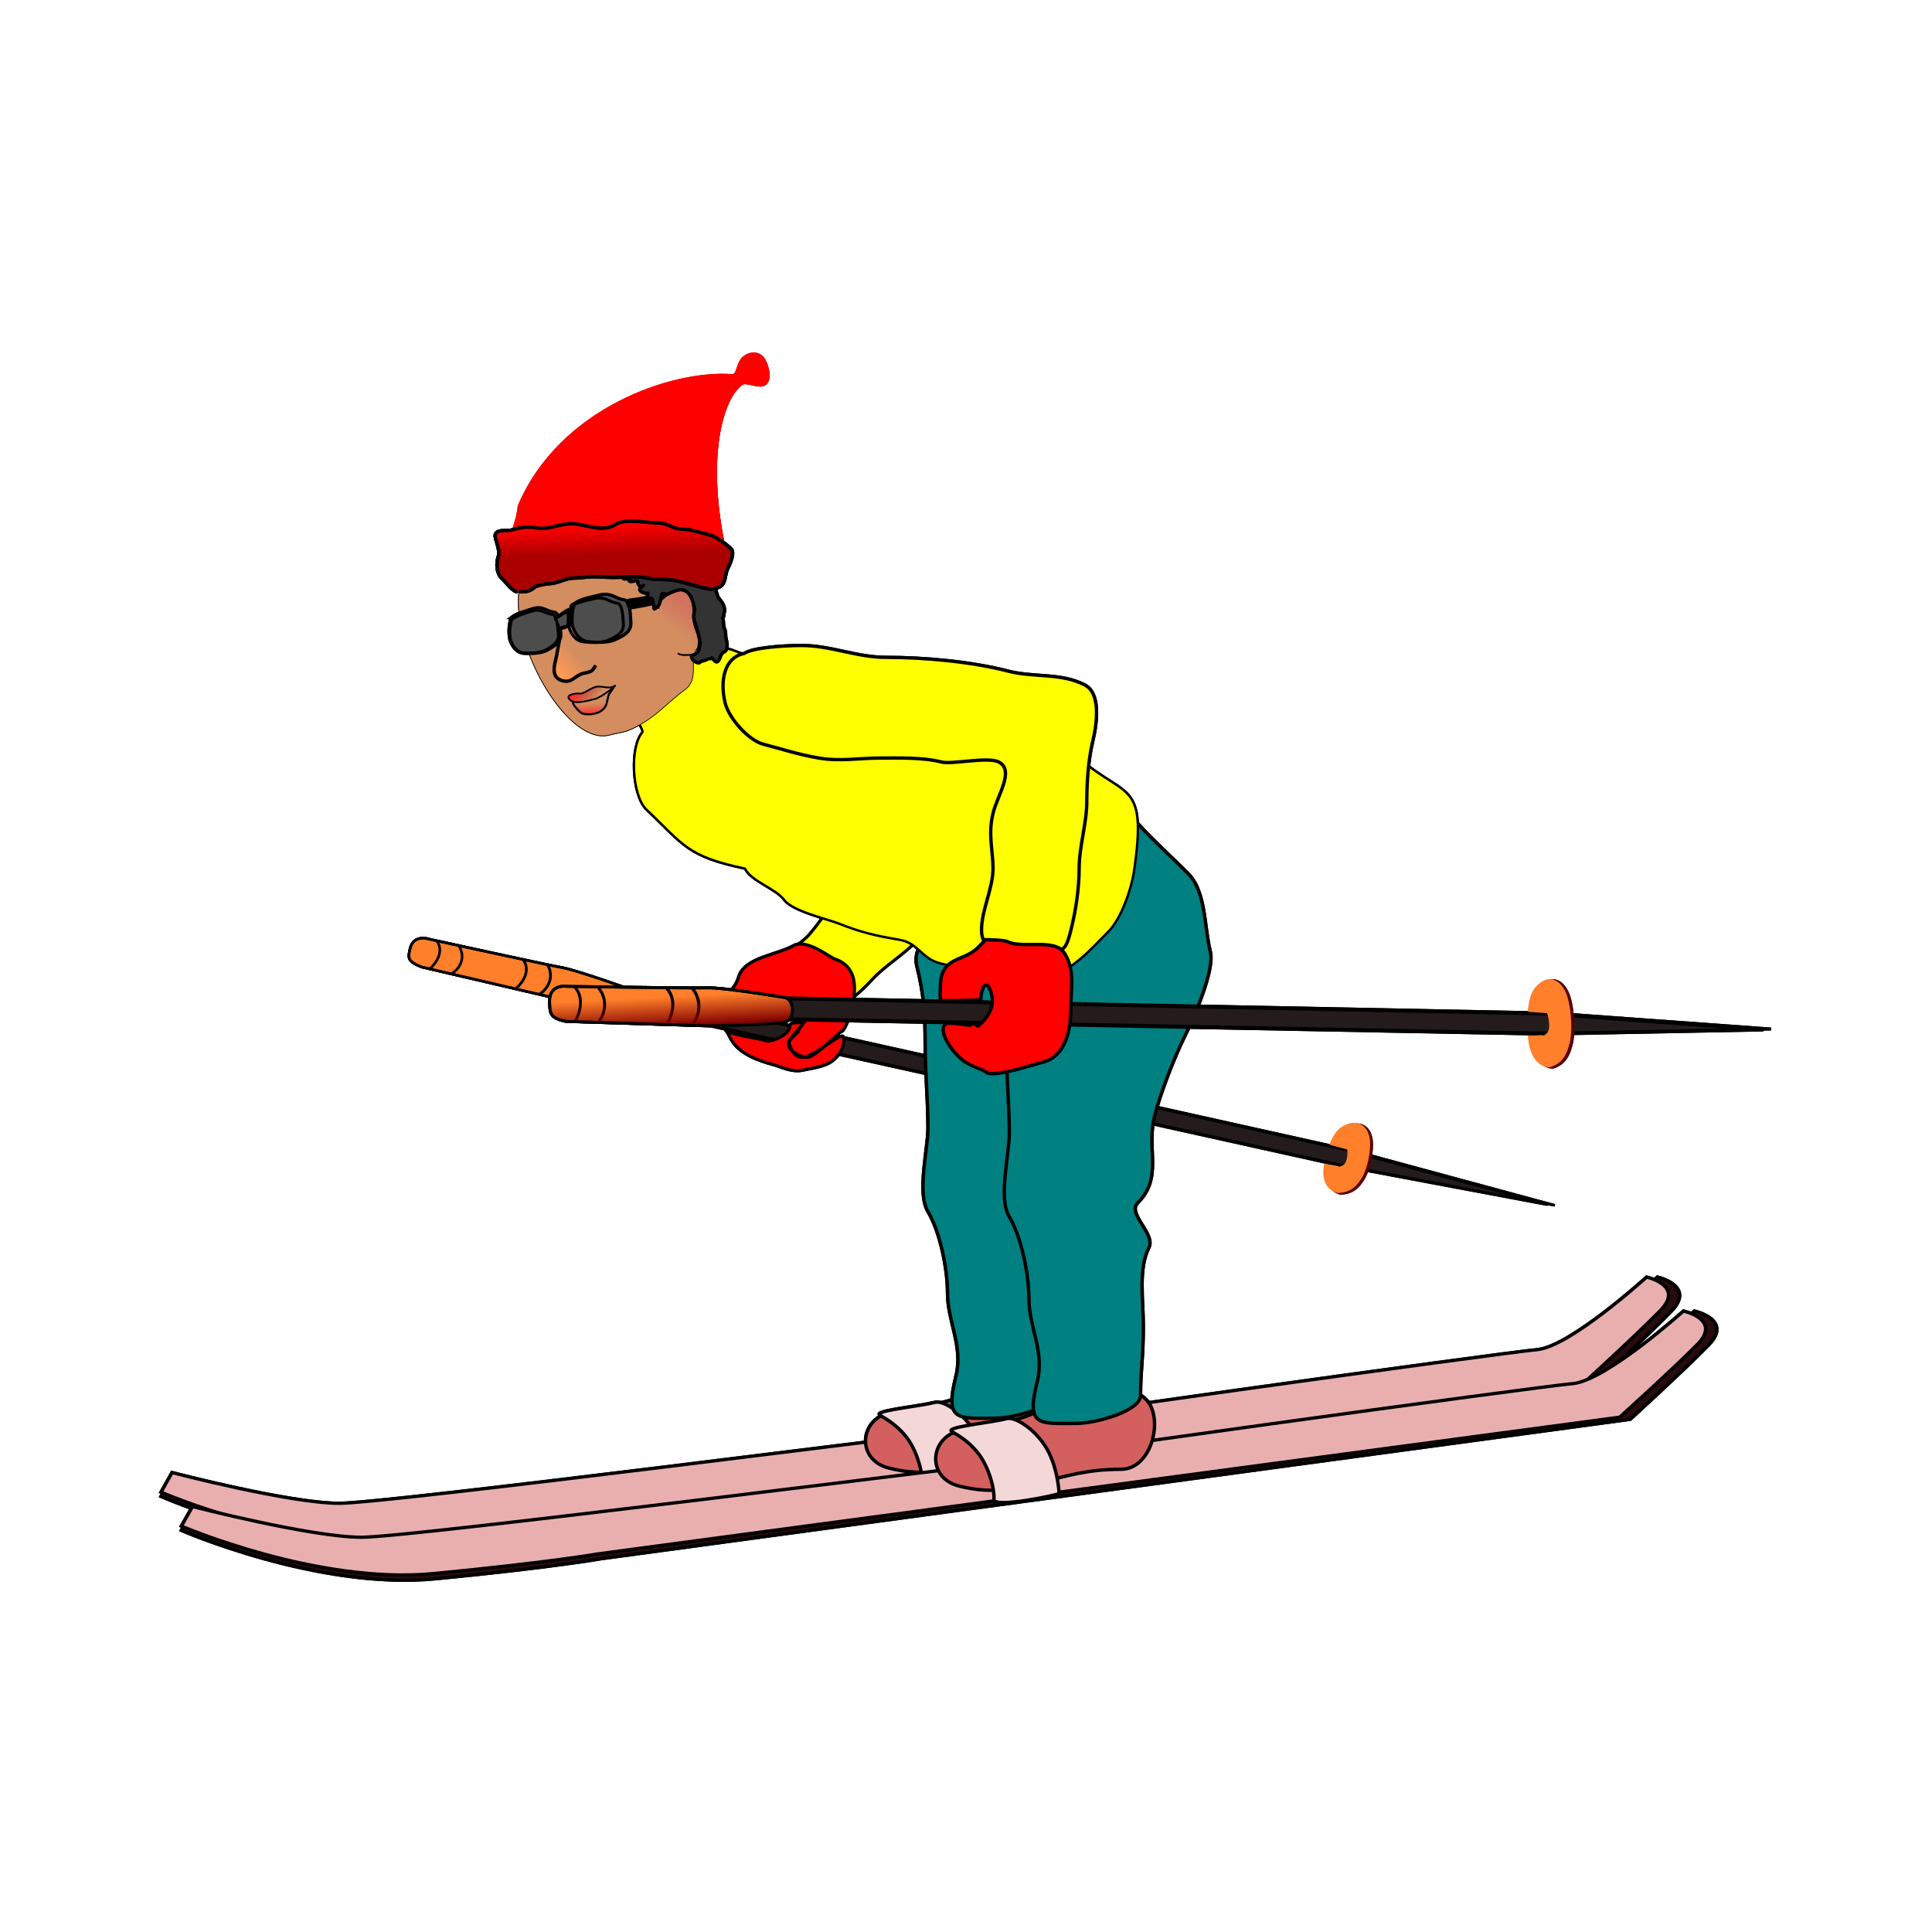 <svg:svg xmlns:dc="http://purl.org/dc/elements/1.1/" xmlns:ns1="http://www.w3.org/1999/xlink" xmlns:ns3="http://web.resource.org/cc/" xmlns:rdf="http://www.w3.org/1999/02/22-rdf-syntax-ns#" xmlns:svg="http://www.w3.org/2000/svg" height="353.276" id="svg40625" version="1.0" viewBox="-29.131 -64.453 353.276 353.276" width="353.276">
  <svg:defs id="defs40627">
    <svg:linearGradient id="linearGradient8012">
      <svg:stop id="stop8014" offset="0" stop-color="#2b0000" />
      <svg:stop id="stop8016" offset="1" stop-color="#2b0000" stop-opacity="0" />
    </svg:linearGradient>
    <svg:linearGradient id="linearGradient6155">
      <svg:stop id="stop6157" offset="0" stop-color="#f4d7d7" />
      <svg:stop id="stop6159" offset="1" stop-color="#f4d7d7" stop-opacity="0" />
    </svg:linearGradient>
    <svg:linearGradient id="linearGradient9041">
      <svg:stop id="stop9043" offset="0" stop-color="#999" />
      <svg:stop id="stop9045" offset="1" stop-color="#999" stop-opacity="0" />
    </svg:linearGradient>
    <svg:linearGradient id="linearGradient10897">
      <svg:stop id="stop10899" offset="0" stop-color="#faa" />
      <svg:stop id="stop10901" offset="1" stop-color="#faa" stop-opacity="0" />
    </svg:linearGradient>
    <svg:linearGradient gradientTransform="matrix(.942 .193 -.219 .794 173.94 102.08)" gradientUnits="userSpaceOnUse" id="linearGradient40947" x1="341.47" x2="341.25" y1="348.76" y2="356.12" ns1:href="#linearGradient6155" />
    <svg:linearGradient gradientTransform="translate(128.18 75.558)" gradientUnits="userSpaceOnUse" id="linearGradient40949" x1="162.16" x2="164.32" y1="350.15" y2="339.31" ns1:href="#linearGradient8012" />
    <svg:linearGradient gradientTransform="translate(128.18 75.558)" gradientUnits="userSpaceOnUse" id="linearGradient40951" x1="213.06" x2="208.33" y1="236.78" y2="242.77">
      <svg:stop id="stop9055" offset="0" stop-color="#d3725f" />
      <svg:stop id="stop9057" offset="1" stop-color="#d3725f" stop-opacity="0" />
    </svg:linearGradient>
    <svg:linearGradient gradientTransform="translate(128.18 75.558)" gradientUnits="userSpaceOnUse" id="linearGradient40953" x1="174.27" x2="179.52" y1="254.79" y2="250.15">
      <svg:stop id="stop9950" offset="0" stop-color="#f95" />
      <svg:stop id="stop9952" offset="1" stop-color="#f95" stop-opacity="0" />
    </svg:linearGradient>
    <svg:linearGradient gradientTransform="translate(128.18 75.558)" gradientUnits="userSpaceOnUse" id="linearGradient40955" x1="180.31" x2="184.52" y1="261.11" y2="264.82">
      <svg:stop id="stop9958" offset="0" stop-color="#ff2a2a" />
      <svg:stop id="stop9960" offset="1" stop-color="#a02c2c" stop-opacity="0" />
    </svg:linearGradient>
    <svg:linearGradient gradientTransform="translate(128.18 75.558)" gradientUnits="userSpaceOnUse" id="linearGradient40957" x1="183.86" x2="183.72" y1="268.43" y2="264.94">
      <svg:stop id="stop9966" offset="0" stop-color="#ff2a2a" />
      <svg:stop id="stop9968" offset="1" stop-color="#ff2a2a" stop-opacity="0" />
    </svg:linearGradient>
    <svg:linearGradient gradientTransform="translate(128.39 78.938)" gradientUnits="userSpaceOnUse" id="linearGradient40959" x1="341.47" x2="341.25" y1="348.76" y2="356.12" ns1:href="#linearGradient6155" />
    <svg:linearGradient gradientTransform="translate(128.18 75.558)" gradientUnits="userSpaceOnUse" id="linearGradient40961" x1="202.87" x2="202.42" y1="360.29" y2="351.56">
      <svg:stop id="stop7989" offset="0" stop-color="maroon" />
      <svg:stop id="stop7991" offset="1" stop-color="maroon" stop-opacity="0" />
    </svg:linearGradient>
    <svg:linearGradient gradientTransform="translate(128.18 75.558)" gradientUnits="userSpaceOnUse" id="linearGradient40963" x1="160" x2="175.05" y1="243.79" y2="243.79" ns1:href="#linearGradient9041" />
    <svg:linearGradient gradientTransform="translate(128.18 75.558)" gradientUnits="userSpaceOnUse" id="linearGradient40965" x1="177.22" x2="194.24" y1="240.43" y2="240.43" ns1:href="#linearGradient9041" />
    <svg:linearGradient gradientTransform="translate(128.18 75.558)" gradientUnits="userSpaceOnUse" id="linearGradient40967" x1="172.93" x2="178.11" y1="240.58" y2="240.58" ns1:href="#linearGradient9041" />
    <svg:linearGradient gradientTransform="translate(128.18 75.558)" gradientUnits="userSpaceOnUse" id="linearGradient40969" x1="222.68" x2="202.09" y1="204.25" y2="194.26" ns1:href="#linearGradient8012" />
    <svg:linearGradient gradientTransform="translate(128.18 75.558)" gradientUnits="userSpaceOnUse" id="linearGradient40971" x1="170.36" x2="170.67" y1="212.89" y2="221.68">
      <svg:stop id="stop10863" offset="0" stop-color="red" />
      <svg:stop id="stop10865" offset="1" stop-color="red" stop-opacity="0" />
    </svg:linearGradient>
    <svg:linearGradient gradientTransform="translate(128.18 75.558)" gradientUnits="userSpaceOnUse" id="linearGradient40973" x1="192.59" x2="201.89" y1="183.03" y2="193.23" ns1:href="#linearGradient10897" />
    <svg:linearGradient gradientTransform="translate(128.18 75.558)" gradientUnits="userSpaceOnUse" id="linearGradient40975" x1="203.64" x2="211.88" y1="189.13" y2="193.93" ns1:href="#linearGradient10897" />
    <svg:linearGradient gradientTransform="translate(128.18 75.558)" gradientUnits="userSpaceOnUse" id="linearGradient40977" x1="182.59" x2="190.69" y1="181.86" y2="189.26" ns1:href="#linearGradient10897" />
  </svg:defs>
  <svg:g id="layer1" transform="translate(-185.35 -237.16)">
    <svg:g id="g40831" transform="matrix(.621 0 0 .621 70.252 89.89)">
      <svg:path d="m360.79 329.27c2.68 0.17 9.35 4.12 13.77 7.26 6.27 4.44 9.8 10.7 16.08 15.15 8.36 5.94 17.66 13.88 23.98 21.4 4.32 5.13 11.08 8.32 14.07 14.36 1.92 3.88-3.53 8.86-8.43 12.2-4 2.72-8.48 7.03-11.67 10.52-3.89 4.25-9.52 7.42-13.47 11.75-3.39 3.69-7.95 7.41-12.09 10.23-6.71 4.57-5.75 2.81-11.67-1.38-5.35-3.8-12.89-6.74-8.08-12 3.48-3.8 9.78-6.22 13.26-10.02 3.33-3.64 4.83-7.31 9.74-10.64 4.11-2.8 12.3-4.92 10.28-9.01-1.36-2.74-10.58-6.63-12.39-8.78-3.12-3.72-8.4-7.21-12.51-10.12-4.43-3.14-9.33-5.48-13.21-9.37-3.96-3.98-6.22-7.2-9.53-11.15-2.49-2.96-2.91-10.21-0.96-13.83 2.59-4.8 7.59-8.93 12.83-6.57z" fill="#ff0" fill-rule="evenodd" id="path6175" stroke="#000" stroke-width=".875px" />
      <svg:path d="m308.23 421.58l225.78 50.23 60.07 16.26-61.37-11.54-227.24-50.37 2.76-4.58z" fill="#241c1c" fill-rule="evenodd" id="path6181" stroke="#000" stroke-width=".757px" />
      <svg:path d="m310.39 421.79l225.78 50.23 60.07 16.26-61.37-11.54-227.24-50.37 2.76-4.58z" fill="url(#linearGradient40947)" fill-rule="evenodd" id="path6183" stroke="#000" stroke-width=".757px" />
      <svg:path d="m324.72 424.93s-16.46-5.92-20.85-6.68-38.88-8.32-38.88-8.32-4.79-1.72-5.81 2.78c-0.6 2.62-0.9 3.68 3.34 5.37l38.99 9.08s19.53 3.75 22.17 3.47c2.41-0.27 3.65-4.64 1.04-5.7z" fill="#ff7f2a" fill-rule="evenodd" id="path6185" stroke="#000" stroke-width=".757px" />
      <svg:path d="m267.07 410.44c2.68 3.82-1.62 7.87-2 8.07" fill="none" id="path6187" stroke="#000" stroke-width=".757px" />
      <svg:path d="m273.6 411.94c2.83 4.73-1.84 8.19-2.21 8.02" fill="none" id="path6189" stroke="#000" stroke-width=".757px" />
      <svg:path d="m292.46 415.9c2.93 4.05-1.69 8.28-2.09 8.49" fill="none" id="path6191" stroke="#000" stroke-width=".807px" />
      <svg:path d="m299.58 417.3c3.02 5.14-2.02 8.91-2.41 8.73" fill="none" id="path6193" stroke="#000" stroke-width=".819px" />
      <svg:path d="m529.24 476.36c-1.02 4.5 0.47 7.97 3.91 8.79 3.97-0.16 5.71-2.22 7.36-5 1.5-2.98 2.15-6.82 2.21-9.5 0.12-5.15-3.06-7.47-6.63-6.08-2.55 0.99-3.78 2.31-5.36 6.15l5.25 1.41s0.38 4-1.46 4.8c-1.67 0.72-0.37 0.19-2.14 0.01-1.4-0.14-3.14-0.58-3.14-0.58z" fill="#500" id="path6195" />
      <svg:path d="m528.43 475.98c-1 4.43 0.5 7.85 3.94 8.67 3.96-0.14 5.7-2.17 7.33-4.91 1.49-2.93 2.12-6.71 2.17-9.35 0.1-5.07-3.09-7.37-6.64-6.02-2.55 0.97-3.78 2.28-5.34 6.05l5.26 1.41s0.4 3.94-1.44 4.72c-1.67 0.71-0.37 0.19-2.14 0.01-1.4-0.15-3.14-0.58-3.14-0.58z" fill="#ff7f2a" id="path6197" />
      <svg:path d="m352.08 436.4c-0.67 0.89 5.29 2.07 8.67 2.64 1.17 0.2 2.76 0.71 3.99 0.89 1.76-0.21 6.38-1.99 6.3-4.61-0.03-1.21 3.48-0.66 3.89-0.95 2-1.4-5.16 5.75-4.3 6.24 0.68 0.38 0.7 4.02 4.23 4.07 2.93 0.04 10.71-6.96 11.76-6.18 0.86 1.2-0.08 5.03-3.2 7.33-2.43 1.79-6.76 2.2-8.81 2.68-2.93 0.67-6.87-1.23-7.79-1.46-13.45-3.45-12.76-8.25-14.73-10.34m3.12-7.73c-4.3-4.58-1.06-2.25 0.75-8.06 1.79-5.77 11.79-6.44 16.46-9.3 3.4-1.35 8.22 2.04 11.52 4.02 7.98 2.47 6.67 10.77 4.24 18.2-0.32 0.62-1.17 2.88-1.85 3.24-0.52-0.32-5.52 5.41-9.14 7.33-1.89 1-5.14-1.1-5.92-2.01-2.31-2.7 2.85-4.97 2.29-5.61 1.28-2.62 7.09-7.36 2.11-8.4-1.37-0.28-7.98-0.17-12.77 3.16-0.79 0.54-1.41-0.24-1.78 0.25" fill="#f00" id="path6177" stroke="#000" stroke-width=".92px" />
      <svg:g fill-rule="evenodd" id="g5228" stroke="#000" transform="matrix(.989 0 0 .941 124.87 98.492)">
        <svg:path d="m301.69 485.69c-3.29 0-171.79 23.17-186.59 23.17-14.79 0-50.138-9.8-50.138-9.8l-3.288 6.24s40.276 18.71 74.796 15.15c34.53-3.57 48.5-6.24 48.5-6.24l303.3-43.67s15.62-15.15 23.02-23.17-4.11-10.7-4.11-10.7-23.02 22.28-32.88 23.17c-9.86 0.9-172.61 24.96-172.61 25.85z" fill="#280b0b" id="path5230" stroke-width="1.041px" />
        <svg:path d="m299.94 484.73c-3.26 0-170.54 22.73-185.23 22.73s-49.779-9.62-49.779-9.62l-3.264 6.12s39.983 18.35 74.253 14.86c34.28-3.5 48.15-6.12 48.15-6.12l301.11-42.82s15.5-14.86 22.85-22.73c7.34-7.86-4.08-10.48-4.08-10.48s-22.85 21.85-32.64 22.72c-9.8 0.87-171.37 24.47-171.37 25.34z" fill="#e9afaf" id="path5232" stroke-width="1.027px" />
      </svg:g>
      <svg:path d="m423.18 543.45c-2.53 2.42-14.5 4.47-22.19 5.75-9.52 1.59-10.69 13.98-0.82 16.44 8.6 2.15 14.62 1.28 23.01-0.82 9.06-2.26 14.84-4.11 24.67-4.11 9.2 0 12.69-15.25 7.39-20.55-6.7-6.7-18.14-0.79-24.66 2.47-2.31 1.15-4.95 0.82-7.4 0.82z" fill="#d35f5f" fill-rule="evenodd" id="path5218" stroke="#000" stroke-width="1px" />
      <svg:path d="m429.14 568.33s-0.36-8.35-4.22-14.15c-3.51-5.28-8.87-8.48-11.1-7.92-4.67 1.17-15.45 2.21-16.49 3.37-0.5 0.57 3.56 1.57 7.62 6.41 3.62 4.31 5.25 11.34 4.98 13.98-0.3 2.81 18.95-1.3 19.21-1.69z" fill="#f4d7d7" fill-rule="evenodd" id="path5240" stroke="#000" stroke-width="1px" />
      <svg:g fill-rule="evenodd" id="g5224" stroke="#000" transform="matrix(1 0 0 .941 130.18 108.49)">
        <svg:path d="m301.69 485.69c-3.29 0-171.79 23.17-186.59 23.17-14.79 0-50.138-9.8-50.138-9.8l-3.288 6.24s40.276 18.71 74.796 15.15c34.53-3.57 48.5-6.24 48.5-6.24l303.3-43.67s15.62-15.15 23.02-23.17-4.11-10.7-4.11-10.7-23.02 22.28-32.88 23.17c-9.86 0.9-172.61 24.96-172.61 25.85z" fill="#280b0b" id="path5220" stroke-width="1.041px" />
        <svg:path d="m299.94 484.73c-3.26 0-170.54 22.73-185.23 22.73s-49.779-9.62-49.779-9.62l-3.264 6.12s39.983 18.35 74.253 14.86c34.28-3.5 48.15-6.12 48.15-6.12l301.11-42.82s15.5-14.86 22.85-22.73c7.34-7.86-4.08-10.48-4.08-10.48s-22.85 21.85-32.64 22.72c-9.8 0.87-171.37 24.47-171.37 25.34z" fill="#e9afaf" id="path5222" stroke-width="1.027px" />
      </svg:g>
      <svg:path d="m446.2 370.11c2.84 4.6 11.63 12.45 18.09 18.91 5.33 5.33 4.73 15.65 6.57 23.01 1.36 5.41-4.96 19.8-7.4 24.66-3.14 6.3-7.4 17.31-9.04 23.84-2.45 9.83 2.58 17.98-4.93 25.49-3.2 3.19 5.31 9.11 3.29 13.15-3.18 6.35-1.65 15.33-1.65 23.02 0 9.91-0.82 12.81-0.82 20.55 0 4.54-13.09 8.22-18.9 8.22-11.07 0-14.85 1.02-11.51-12.33 2.23-8.92-2.47-16.01-2.47-24.66 0-7.45-2.35-18.17-5.75-23.84-3.32-5.53 0-18.35 0-24.66 0-8.2-0.83-16.28-0.83-24.67 0-8.9-0.34-14.54-2.46-23.01-1.98-7.91 10.08-15.84 13.97-19.73 6.91-6.91 15.67-15.74 18.91-23.84 0.79-1.99 3.29-2.74 4.93-4.11z" fill="#008080" fill-rule="evenodd" id="path5214" stroke="#000" stroke-width="1px" />
      <svg:path d="m443.85 548.74c-2.54 2.42-14.51 4.47-22.2 5.75-9.52 1.59-10.69 13.98-0.82 16.44 8.6 2.15 14.62 1.28 23.02-0.82 9.06-2.26 14.83-4.11 24.66-4.11 9.2 0 12.7-15.25 7.4-20.55-6.71-6.7-18.15-0.79-24.67 2.47-2.3 1.15-4.95 0.82-7.39 0.82z" fill="#d35f5f" fill-rule="evenodd" id="path5216" stroke="#000" stroke-width="1px" />
      <svg:path d="m470.15 371.64c2.84 4.61 11.63 12.45 18.09 18.91 5.33 5.33 4.73 15.65 6.57 23.02 1.36 5.41-4.96 19.79-7.4 24.66-3.15 6.3-7.4 17.3-9.04 23.84-2.45 9.82 2.58 17.97-4.93 25.48-3.2 3.2 5.31 9.11 3.29 13.15-3.18 6.36-1.65 15.33-1.65 23.02 0 9.91-0.82 12.82-0.82 20.55 0 4.54-13.09 8.22-18.91 8.22-11.06 0-14.84 1.02-11.5-12.33 2.22-8.91-2.47-16-2.47-24.66 0-7.45-2.35-18.16-5.75-23.84-3.32-5.53 0-18.35 0-24.66 0-8.2-0.83-16.28-0.83-24.66 0-8.91-0.34-14.54-2.46-23.02-1.98-7.9 10.08-15.84 13.97-19.73 6.91-6.9 15.67-15.74 18.91-23.84 0.79-1.98 3.29-2.74 4.93-4.11z" fill="#008080" fill-rule="evenodd" id="path5212" stroke="#000" stroke-width="1px" />
      <svg:path d="m324.72 424.93s-16.46-5.92-20.85-6.68-38.88-8.32-38.88-8.32-4.79-1.72-5.81 2.78c-0.6 2.62-0.9 3.68 3.34 5.37l38.99 9.08s19.53 3.75 22.17 3.47c2.41-0.27 3.65-4.64 1.04-5.7z" fill="url(#linearGradient40949)" fill-rule="evenodd" id="path8010" stroke="#000" stroke-width=".757px" />
      <svg:path d="m327.56 349.02c-3.73 4.24-3.13 18.38 1.16 22.67 11.07 10.48 11.88 13.8 29.06 17.44 1.91 3.8 9.02 5.81 11.63 9.3 2.45 3.26 12.82 5.59 16.28 6.97 6.19 2.48 10.85 3.55 17.43 4.65 5.94 0.99 6.47 5.54 12.21 6.98 5.9 1.47 11.64 2.62 17.44 4.07 6.12 1.52 11.77 1.67 17.44-1.17 6.12-3.06 10.11-7.79 14.53-12.2 3.76-3.77 6.65-12.03 7.55-17.44 4.31-29.19-3.17-20.78-18.6-36.04-5.78-7.97-32.16-21.74-43.01-20.35-23.11-4.15-34.9-0.71-56.96-9.3-8.2-2.04-13.97 0.02-19.77 5.82-4.81 4.81-9.83 1.54-11.62 8.72-0.3 1.2 6 8.91 5.23 9.88z" fill="#ff0" fill-rule="evenodd" id="path5206" stroke="#000" stroke-width=".7" />
      <svg:path d="m351.28 325.06c-0.31 2.4-6.23-2.69-7.75-0.58-2.31 3.21 1.02 8.78-3.48 12.02-5.16 3.71-9.35 9.09-16.74 11.99-1.38 0.54-3.67 0.81-5.28 1.27-12.12 3.48-29.15-25.67-26.74-42.64 2.42-16.97 18.74-18.81 34.37-15.48 15.61 3.33 27.43 14.1 25.04 31.05" fill="#d38d5f" id="path4401" stroke="#000" stroke-width=".2" />
      <svg:path d="m332.35 312.61v-0.54c0-2.57 4.91-5.35 6.98-4.83 3.61 0.9 3.22 4.87 3.22 7.79 0 3.21 1.62 4.46 1.62 7.25 0 1.42-0.54 4.23-1.35 4.03-1.77-0.44-2.92 0.42-4.83-0.54" fill="url(#linearGradient40951)" fill-rule="evenodd" id="path4406" stroke="#000" stroke-width=".5" />
      <svg:path d="m288.85 315.23c1.91-1.47 4.17-1.93 6.37-2.67 2.98-0.99 4.18 0.84 6.37 0.99 1.75 0.11 1.81 4.72 1.98 6.04 0.37 2.83-1.93 4.09-3.89 5.21-1.85 1.07-5.1 1.1-7.08 0.96-2.28-0.15-3.96-2.78-4.21-4.76-0.25-1.96-0.07-3.83 0.46-5.77z" fill="#4d4d4d" fill-rule="evenodd" id="path5294" stroke="#000" stroke-width=".861px" />
      <svg:path d="m307.65 310.97c2.23-1.43 4.81-1.78 7.34-2.42 3.41-0.86 4.71 1.14 7.19 1.42 1.97 0.23 1.87 5.08 2.01 6.49 0.3 3-2.35 4.18-4.61 5.25-2.14 1.01-5.83 0.84-8.07 0.58-2.59-0.3-4.39-3.18-4.6-5.27-0.21-2.08 0.06-4.04 0.74-6.05z" fill="#4d4d4d" fill-rule="evenodd" id="path5296" stroke="#000" stroke-width=".942px" />
      <svg:path d="m303.6 320.4c-0.47 0.75-0.99 5.05-1.61 7.52-0.62 2.5-0.86 5.16 2.15 5.91 2.78 0.7 3.54-1.56 5.91-2.15 2.15-0.53 2.73-0.35 3.76-2.42" fill="url(#linearGradient40953)" fill-rule="evenodd" id="path5298" stroke="#000" stroke-width="1px" />
      <svg:path d="m307.9 337.59c0.49-0.12 1.39 0.07 1.75-0.04 1.78-0.54 1.63-0.96 3.89-1.84 1.76-0.68 4.03 0.7 5.64-0.27 1.94-1.16-3.45 3.22-5.64 3.76-2.26 0.57-5.91 1.61-7.25 0.27-1.29-1.28 0.24-1.63 1.61-1.88z" fill="url(#linearGradient40955)" fill-rule="evenodd" id="path5300" stroke="#000" stroke-width=".5" />
      <svg:path d="m307.36 340.55c-0.94-0.94 1.4 2.63 2.69 2.95 1.25 0.32 3.2 0.25 4.68-0.4 1.21-0.54 2.05-1.55 2.3-2.55 0.22-0.87 0.4-1.52 0.48-2.03 0.16-1.09 1.26-1.85 1.55-2.78" fill="url(#linearGradient40957)" fill-rule="evenodd" id="path5302" stroke="#000" stroke-width=".6" />
      <svg:path d="m332.49 310.81c0.04-0.15-5.96 1.2-8.47 1.53-0.24 0.03-1.46-2.07-0.43-2.2 3-0.4 6.46-0.99 7.68-1.29 1.62-0.41 2.37-0.16 3.22 0.27" fill-rule="evenodd" id="path5304" stroke="#000" stroke-width="1px" />
      <svg:path d="m302.26 315.03c1.69-0.43 4.57-4.21 4.57-0.54 0 3.4-0.31 3.03-3.23 3.76" fill="#4d4d4d" fill-rule="evenodd" id="path5306" stroke="#000" stroke-width="1px" />
      <svg:path d="m357.58 325.76c2.35-1.61 10.87-2.33 16.9-2.33 8.56 0 16.23 3.49 24.8 3.49 11.42 0 25.13 1.25 36.06 4.07 7.47 1.93 15.48 0.43 22.54 4.07 4.52 2.34 3.78 10.55 2.25 16.86-1.25 5.16-1.69 12.1-1.69 17.44 0 6.51-2.25 13.15-2.25 19.77 0 5.65-0.96 12.1-2.26 17.44-2.09 8.66-2.63 6.4-10.7 6.4-7.31 0-15.78 2.22-15.78-5.82 0-5.81 3.38-12.21 3.38-18.02 0-5.56-1.53-9.96 0-16.28 1.28-5.3 6.46-12.66 1.69-15.12-3.2-1.65-13.79 0.81-16.9 0-5.41-1.39-12.43-1.16-18.03-1.16-6.05 0-11.88 1.06-18.03 0-6.3-1.08-10.61-2.59-16.35-4.07-4.3-1.11-10.14-7.56-11.27-12.21-1.49-6.15-0.48-13.27 5.64-14.53z" fill="#ff0" fill-rule="evenodd" id="path5208" stroke="#000" stroke-width=".985px" />
      <svg:path d="m450.3 573.13s-0.36-8.34-4.22-14.15c-3.51-5.27-8.87-8.47-11.1-7.92-4.67 1.17-15.45 2.21-16.49 3.38-0.5 0.56 3.57 1.56 7.62 6.4 3.62 4.32 5.26 11.34 4.98 13.98-0.3 2.81 18.95-1.3 19.21-1.69z" fill="#f4d7d7" fill-rule="evenodd" id="path5238" stroke="#000" stroke-width="1px" />
      <svg:path d="m352.01 427.13l240.83 4.79 64.87 4.72-64.87 1.23-242.34-4.6 1.51-6.14z" fill="#241c1c" fill-rule="evenodd" id="path5242" stroke="#000" stroke-width=".852px" />
      <svg:path d="m354.24 426.86l240.83 4.78 64.87 4.72-64.87 1.23-242.34-4.6 1.51-6.13z" fill="url(#linearGradient40959)" fill-rule="evenodd" id="path5260" stroke="#000" stroke-width=".852px" />
      <svg:path d="m369.51 427.09s-18.18-3.03-22.81-2.86c-4.62 0.16-41.38-0.44-41.38-0.44s-5.28-0.88-5.06 4.74c0.12 3.26 0.11 4.6 4.84 5.58l41.7 1.31s20.67-0.29 23.24-1.27c2.35-0.91 2.38-6.42-0.53-7.06z" fill="#ff7f2a" fill-rule="evenodd" id="path5244" stroke="#000" stroke-width=".852px" />
      <svg:path d="m307.55 423.89c3.76 3.91 0.56 9.78 0.24 10.11" fill="none" id="path5246" stroke="#000" stroke-width=".852px" />
      <svg:path d="m314.54 424.09c4.15 4.95 0.41 10.21-0.01 10.1" fill="none" id="path5248" stroke="#000" stroke-width=".852px" />
      <svg:path d="m334.58 424.21c4.07 4.11 0.6 10.28 0.26 10.63" fill="none" id="path5250" stroke="#000" stroke-width=".908px" />
      <svg:path d="m342.13 424.14c4.46 5.39 0.44 11.11-0.01 11" fill="none" id="path5252" stroke="#000" stroke-width=".921px" />
      <svg:path d="m589.31 438.51c0.22 5.62 2.67 9.38 6.36 9.53 3.94-1.16 5.13-4.05 6.01-7.77 0.68-3.92 0.26-8.65-0.42-11.86-1.31-6.17-5.15-8.16-8.34-5.64-2.29 1.81-3.17 3.69-3.69 8.65l5.67 0.4s1.5 4.67-0.13 6.08c-1.48 1.26-0.32 0.32-2.15 0.53-1.45 0.17-3.31 0.08-3.31 0.08z" fill="#500" id="path5254" />
      <svg:path d="m588.38 438.25c0.22 5.53 2.68 9.24 6.37 9.38 3.94-1.14 5.12-3.98 6-7.64 0.69-3.86 0.27-8.52-0.41-11.69-1.31-6.07-5.15-8.03-8.34-5.54-2.29 1.77-3.17 3.63-3.69 8.51l5.67 0.39s1.49 4.61-0.14 5.99c-1.47 1.25-0.32 0.31-2.14 0.53-1.45 0.16-3.32 0.07-3.32 0.07z" fill="#ff7f2a" id="path5257" />
      <svg:path d="m428.7 410.05l-2.33 2.33c-4.44 4.44-11.04 2.37-11.04 11.62 0 0.74-0.31 3.27 0.19 3.99 2.54 0.07 10.25 0.02 11.72-0.4 0.06-3.11 1.78-6.97 3.2-1.26 0.89 3.56-1.19 6.74-3.89 9.1-0.45 0.39-2.22-1.82-2.32-0.19-0.01 0.2-5.74-0.99-7.07-0.46-2.6 1.04 0.08 6.59 4.17 10.28 2.56 2.31 6.6 3.17 7.37 3.94 1.91 1.91 13.86-2.16 16.86-2.91 6.56-1.64 8.13-9.35 8.13-15.11 0-6.44 1.42-11.59-1.74-16.86-2.79-4.64-12.41-1.27-16.86-3.49-0.94-0.47-5.47-0.58-6.39-0.58z" fill="#f00" fill-rule="evenodd" id="path5210" stroke="#000" stroke-width="1px" />
      <svg:path d="m369.51 427.09s-18.18-3.03-22.81-2.86c-4.62 0.16-41.38-0.44-41.38-0.44s-5.28-0.88-5.06 4.74c0.12 3.26 0.11 4.6 4.84 5.58l41.7 1.31s20.67-0.29 23.24-1.27c2.35-0.91 2.38-6.42-0.53-7.06z" fill="url(#linearGradient40961)" fill-rule="evenodd" id="path7100" stroke="#000" stroke-width=".852px" />
      <svg:path d="m289.11 315.82c1.78-1.36 3.89-1.79 5.93-2.47 2.77-0.92 3.89 0.77 5.92 0.91 1.62 0.11 1.68 4.37 1.84 5.6 0.34 2.62-1.8 3.78-3.61 4.82-1.72 0.99-4.74 1.02-6.58 0.89-2.13-0.14-3.68-2.58-3.92-4.41-0.24-1.81-0.07-3.55 0.42-5.34z" fill="url(#linearGradient40963)" fill-rule="evenodd" id="path8138" stroke="#000" stroke-width=".799px" />
      <svg:path d="m306.59 311.87c2.07-1.32 4.48-1.65 6.83-2.24 3.17-0.79 4.37 1.05 6.68 1.32 1.83 0.21 1.73 4.7 1.87 6.01 0.28 2.78-2.19 3.87-4.29 4.86-1.99 0.93-5.42 0.78-7.5 0.53-2.41-0.27-4.08-2.94-4.28-4.88-0.19-1.92 0.06-3.74 0.69-5.6z" fill="url(#linearGradient40965)" fill-rule="evenodd" id="path8140" stroke="#000" stroke-width=".874px" />
      <svg:path d="m301.58 315.63c1.57-0.39 4.25-3.9 4.25-0.5 0 3.15-0.29 2.81-3 3.48" fill="url(#linearGradient40967)" fill-rule="evenodd" id="path8142" stroke="#000" stroke-width=".928px" />
      <svg:path d="m318.48 300.68c-0.32 0.69-0.49 2.14 1.24 2.14 2.73 0 1.56-1.3 2.03 0.57 0.24 0.97 2.76 0.25 2.94-0.45 0.26-1.05-2.62 2.29 0.22 1.58 2.38-0.59 0.48 0.53 2.04 1.47 0.79 0.47 1.75-1.19 0.11 0.45-1.11 1.11 1.59 1.8 2.14 1.58 0.13-0.05-0.74 1.47 0.57 1.47 1.08 0 0.77 0.6 1.13 2.03 0.24 0.98-0.38 1.96 1.47 0.11 0.41-0.41 0.81-2.72 0.9-3.27 0.11-0.63 1.35 0.17 1.92-0.11 1.19-0.6 2.58-1.25 3.95-1.25 1.15 0 2.11 1.1 2.6 1.92 0.61 1.02 0.84 2.11 1.13 3.28 0.28 1.1-0.4 2.24-0.11 3.39 0.32 1.29 0.68 2.05 1.01 3.38 0.27 1.06 0.62 2.21 0.79 3.28 0.14 0.83-0.24 2.73-0.79 3.27-1.11 1.12-2.29 0.28-1.46 1.92 0.21 0.44 1.81 1.72 2.37 0.79 0.13-0.22 1.59-0.35 1.92-0.67 0.01-0.02 0.96-0.06 1.35-0.45 0.38-0.39 1.47 3.04 2.6-0.34 0.55-1.66 1.28-1.09 1.81-2.15 0.38-0.76 0.09-2.32-0.12-3.16-0.27-1.08 0-2.04-0.45-2.94-0.52-1.05-0.16-2.15-0.56-3.16-0.1-0.23 0.4-0.43 0.34-0.68-0.22-0.87 0.71-1.09-0.12-3.16-0.4-1-1.41-1.96-1.58-2.37-0.35-0.87-0.9-2.81-0.9-3.16 0-1.46-0.9-1.16-1.92-0.91-0.49 0.13-2.89-1.48-3.73-1.69-1.31-0.33-3.12 0.69-4.29 0.11-1.32-0.66-1.51 0.77-2.82 0.12-1.09-0.55-3-1.32-4.18-1.02-1 0.25-4.42-0.91-5.2-1.7-0.46-0.46-2.64-0.15-3.38-0.33-1.53-0.38-1.92 0.17-3.39-0.57-0.95-0.47-1.34 0.48-2.15 1.13" fill="#333" fill-rule="evenodd" id="path9061" stroke="#000" stroke-width="1px" />
      <svg:path d="m290.89 282.25c12.16-28.71 45.38-40.09 63.15-38.72 1.29 0.1 1.14-2.93 2.75-4.74 1.71-1.93 5.61-2.75 7.27 1 1.72 3.88 1.1 6.74-0.97 7.3-1.85 0.5-5.01-1.17-6.06-0.4-6.02 4.44-10.32 21.65-5.21 46.84 0.93 4.6 0.99 7.8-1.06 10.18-0.63 0.73-0.32 1.5-1.37 2.09-1.55 0.87-3.21-0.77-4.72-0.87-4.81-0.3-6-3.24-22.51-3.14-15.26 0.1-28.41 7.36-32.64 5.01-8.5-4.72 0.46-14.61 1.36-24.51" fill="#f00" id="path4404" />
      <svg:path d="m290.89 282.25c12.16-28.71 45.38-40.09 63.15-38.72 1.29 0.1 1.14-2.93 2.75-4.74 1.71-1.93 5.61-2.75 7.27 1 1.72 3.88 1.1 6.74-0.97 7.3-1.85 0.5-5.01-1.17-6.06-0.4-6.02 4.44-10.32 21.65-5.21 46.84 0.93 4.6 0.99 7.8-1.06 10.18-0.63 0.73-0.32 1.5-1.37 2.09-1.55 0.87-3.21-0.77-4.72-0.87-4.81-0.3-6-3.24-22.51-3.14-15.26 0.1-28.41 7.36-32.64 5.01-8.5-4.72 0.46-14.61 1.36-24.51" fill="url(#linearGradient40969)" id="path10869" />
      <svg:path d="m290.73 307.58c-1.14 0.1-3.09-2.49-4.6-4-1.55-1.55-1.61-4.36-1-6.2 0.57-1.71-0.36-3.84-0.8-5.6-0.73-2.95 3.46-1.88 5-2.4 1.86-0.62 4.89-1.07 6.8-0.6 3.4 0.85 7.07-1.2 10.4-1.2 4.17 0 9.25 2.83 13.19 0.2 2.74-1.82 9.62-0.4 12.8-0.4 2.48 0 4 1.8 6.8 1.8 2.56 0 6.08 1.22 8.39 1.8 1.78 0.45 4.9 2.9 6 4 1.18 1.18-0.38 4.57-1 5.8-0.93 1.85-0.5 4.45-2.4 5.4-2.27 1.13-3.48 0.58-5.8 0-2.04-0.51-3.98-1.1-5.99-1.6-2.17-0.54-4.11-0.6-6.4-0.6-2.19 0-4.16-0.8-6.4-0.8-2.28 0-4.46 0.2-6.8 0.2-2.01 0-4.06-0.2-6-0.2-1.95 0-3.36 0.4-5.39 0.4-2.1 0-3.6 0.9-5.6 1.4-1.98 0.49-4.97 0.16-6.2 1.4-1.24 1.23-3.54 1.53-4.6 1" fill="#a00" fill-rule="evenodd" id="path9972" stroke="#000" stroke-width="1px" />
      <svg:path d="m290.73 307.58c-1.14 0.1-3.09-2.49-4.6-4-1.55-1.55-1.61-4.36-1-6.2 0.57-1.71-0.36-3.84-0.8-5.6-0.73-2.95 3.46-1.88 5-2.4 1.86-0.62 4.89-1.07 6.8-0.6 3.4 0.85 7.07-1.2 10.4-1.2 4.17 0 9.25 2.83 13.19 0.2 2.74-1.82 9.62-0.4 12.8-0.4 2.48 0 4 1.8 6.8 1.8 2.56 0 6.08 1.22 8.39 1.8 1.78 0.45 4.9 2.9 6 4 1.18 1.18-0.38 4.57-1 5.8-0.93 1.85-0.5 4.45-2.4 5.4-2.27 1.13-3.48 0.58-5.8 0-2.04-0.51-3.98-1.1-5.99-1.6-2.17-0.54-4.11-0.6-6.4-0.6-2.19 0-4.16-0.8-6.4-0.8-2.28 0-4.46 0.2-6.8 0.2-2.01 0-4.06-0.2-6-0.2-1.95 0-3.36 0.4-5.39 0.4-2.1 0-3.6 0.9-5.6 1.4-1.98 0.49-4.97 0.16-6.2 1.4-1.24 1.23-3.54 1.53-4.6 1" fill="url(#linearGradient40971)" fill-rule="evenodd" id="path9974" stroke="#000" stroke-width="1px" />
      <svg:path d="m354.11 244.4c-0.57 0.3-3.18 2.27-5 3-2.3 0.92-3.57 1.94-6.19 2.6-0.4 0.09-0.8 0.13-1.2 0.2-2.2 0.36-4.31 0.67-6.4 1.19-1.87 0.47-4.44 1.04-5.6 2.2-1.3 1.3-3.11 2.81-4.6 3.4-1.39 0.56-3.58 3.24-4.4 4.6-1.17 1.95-0.06 3.46-2 5.4-1.53 1.53-2.58 2.9-3.6 4.6-1.16 1.94-3.03 4.32-3.6 6.6-0.45 1.82-1.59 3.85-1.59 5.79 0 1.48-0.4 2.89-0.4 4.4" fill="url(#linearGradient40973)" fill-rule="evenodd" id="path10879" />
      <svg:path d="m354.51 245.6c0 0.35-4.45 4.08-5.8 5.2-1.5 1.25-3.76 2.76-5.2 4.19-2.01 2.01-4.13 2.92-6.19 5.4-0.34 0.4-0.67 0.8-1 1.2-1.31 1.57-2.36 2.91-3.2 4.6-0.91 1.81-0.6 3.98-0.6 6 0 2.07-1.31 4.05-1.8 6-0.46 1.85-1.1 3.77-1.6 5.79-0.32 1.26-0.22 3.34-0.4 3.8" fill="url(#linearGradient40975)" fill-rule="evenodd" id="path10881" />
      <svg:path d="m294.13 288.58c-0.13 0.51 2.62-2.68 3.6-6.59 0.58-2.34 1.23-4.37 1.6-6.6 0.25-1.53 2.22-3.85 3-5.4 0.9-1.81 2.31-3.42 3-4.8 0.73-1.47 2.86-1.95 3.8-3.2 1.39-1.85 3.41-3.21 4.99-4.8 1.67-1.66 2.58-2.81 5-4.2 2.11-1.2 3.94-2.16 6-3.19 1.85-0.93 4.74-1.86 6-2.8 1.52-1.14 5.69-1.03 7.6-1.6 2.02-0.61 5.06-1.2 7.19-1.2 2.08 0 3.92-1.2 6-1.2 2.24 0 4.8 1.53 4.8 3.6 0 0.78-0.4 0.5-1.6 0.2" fill="url(#linearGradient40977)" fill-rule="evenodd" id="path10883" />
      <svg:path d="m360.79 329.27c2.68 0.17 9.35 4.12 13.77 7.26 6.27 4.44 9.8 10.7 16.08 15.15 8.36 5.94 17.66 13.88 23.98 21.4 4.32 5.13 11.08 8.32 14.07 14.36 1.92 3.88-3.53 8.86-8.43 12.2-4 2.72-8.48 7.03-11.67 10.52-3.89 4.25-9.52 7.42-13.47 11.75-3.39 3.69-7.95 7.41-12.09 10.23-6.71 4.57-5.75 2.81-11.67-1.38-5.35-3.8-12.89-6.74-8.08-12 3.48-3.8 9.78-6.22 13.26-10.02 3.33-3.64 4.83-7.31 9.74-10.64 4.11-2.8 12.3-4.92 10.28-9.01-1.36-2.74-10.58-6.63-12.39-8.78-3.12-3.72-8.4-7.21-12.51-10.12-4.43-3.14-9.33-5.48-13.21-9.37-3.96-3.98-6.22-7.2-9.53-11.15-2.49-2.96-2.91-10.21-0.96-13.83 2.59-4.8 7.59-8.93 12.83-6.57z" fill="#ff0" fill-rule="evenodd" id="path39615" stroke="#000" stroke-width=".875px" />
      <svg:path d="m308.23 421.58l225.78 50.23 60.07 16.26-61.37-11.54-227.24-50.37 2.76-4.58z" fill="#241c1c" fill-rule="evenodd" id="path39617" stroke="#000" stroke-width=".757px" />
      <svg:path d="m310.39 421.79l225.78 50.23 60.07 16.26-61.37-11.54-227.24-50.37 2.76-4.58z" fill="url(#linearGradient40947)" fill-rule="evenodd" id="path39619" stroke="#000" stroke-width=".757px" />
      <svg:path d="m324.72 424.93s-16.46-5.92-20.85-6.68-38.88-8.32-38.88-8.32-4.79-1.72-5.81 2.78c-0.6 2.62-0.9 3.68 3.34 5.37l38.99 9.08s19.53 3.75 22.17 3.47c2.41-0.27 3.65-4.64 1.04-5.7z" fill="#ff7f2a" fill-rule="evenodd" id="path39621" stroke="#000" stroke-width=".757px" />
      <svg:path d="m267.07 410.44c2.68 3.82-1.62 7.87-2 8.07" fill="none" id="path39623" stroke="#000" stroke-width=".757px" />
      <svg:path d="m273.6 411.94c2.83 4.73-1.84 8.19-2.21 8.02" fill="none" id="path39625" stroke="#000" stroke-width=".757px" />
      <svg:path d="m292.46 415.9c2.93 4.05-1.69 8.28-2.09 8.49" fill="none" id="path39627" stroke="#000" stroke-width=".807px" />
      <svg:path d="m299.58 417.3c3.02 5.14-2.02 8.91-2.41 8.73" fill="none" id="path39629" stroke="#000" stroke-width=".819px" />
      <svg:path d="m529.24 476.36c-1.02 4.5 0.47 7.97 3.91 8.79 3.97-0.16 5.71-2.22 7.36-5 1.5-2.98 2.15-6.82 2.21-9.5 0.12-5.15-3.06-7.47-6.63-6.08-2.55 0.99-3.78 2.31-5.36 6.15l5.25 1.41s0.38 4-1.46 4.8c-1.67 0.72-0.37 0.19-2.14 0.01-1.4-0.14-3.14-0.58-3.14-0.58z" fill="#500" id="path39631" />
      <svg:path d="m528.43 475.98c-1 4.43 0.5 7.85 3.94 8.67 3.96-0.14 5.7-2.17 7.33-4.91 1.49-2.93 2.12-6.71 2.17-9.35 0.1-5.07-3.09-7.37-6.64-6.02-2.55 0.97-3.78 2.28-5.34 6.05l5.26 1.41s0.4 3.94-1.44 4.72c-1.67 0.71-0.37 0.19-2.14 0.01-1.4-0.15-3.14-0.58-3.14-0.58z" fill="#ff7f2a" id="path39633" />
      <svg:path d="m352.08 436.4c-0.67 0.89 5.29 2.07 8.67 2.64 1.17 0.2 2.76 0.71 3.99 0.89 1.76-0.21 6.38-1.99 6.3-4.61-0.03-1.21 3.48-0.66 3.89-0.95 2-1.4-5.16 5.75-4.3 6.24 0.68 0.38 0.7 4.02 4.23 4.07 2.93 0.04 10.71-6.96 11.76-6.18 0.86 1.2-0.08 5.03-3.2 7.33-2.43 1.79-6.76 2.2-8.81 2.68-2.93 0.67-6.87-1.23-7.79-1.46-13.45-3.45-12.76-8.25-14.73-10.34m3.12-7.73c-4.3-4.58-1.06-2.25 0.75-8.06 1.79-5.77 11.79-6.44 16.46-9.3 3.4-1.35 8.22 2.04 11.52 4.02 7.98 2.47 6.67 10.77 4.24 18.2-0.32 0.62-1.17 2.88-1.85 3.24-0.52-0.32-5.52 5.41-9.14 7.33-1.89 1-5.14-1.1-5.92-2.01-2.31-2.7 2.85-4.97 2.29-5.61 1.28-2.62 7.09-7.36 2.11-8.4-1.37-0.28-7.98-0.17-12.77 3.16-0.79 0.54-1.41-0.24-1.78 0.25" fill="#f00" id="path39635" stroke="#000" stroke-width=".92px" />
      <svg:g fill-rule="evenodd" id="g39637" stroke="#000" transform="matrix(.989 0 0 .941 124.87 98.492)">
        <svg:path d="m301.69 485.69c-3.29 0-171.79 23.17-186.59 23.17-14.79 0-50.138-9.8-50.138-9.8l-3.288 6.24s40.276 18.71 74.796 15.15c34.53-3.57 48.5-6.24 48.5-6.24l303.3-43.67s15.62-15.15 23.02-23.17-4.11-10.7-4.11-10.7-23.02 22.28-32.88 23.17c-9.86 0.9-172.61 24.96-172.61 25.85z" fill="#280b0b" id="path39639" stroke-width="1.041px" />
        <svg:path d="m299.94 484.73c-3.26 0-170.54 22.73-185.23 22.73s-49.779-9.62-49.779-9.62l-3.264 6.12s39.983 18.35 74.253 14.86c34.28-3.5 48.15-6.12 48.15-6.12l301.11-42.82s15.5-14.86 22.85-22.73c7.34-7.86-4.08-10.48-4.08-10.48s-22.85 21.85-32.64 22.72c-9.8 0.87-171.37 24.47-171.37 25.34z" fill="#e9afaf" id="path39641" stroke-width="1.027px" />
      </svg:g>
      <svg:path d="m423.18 543.45c-2.53 2.42-14.5 4.47-22.19 5.75-9.52 1.59-10.69 13.98-0.82 16.44 8.6 2.15 14.62 1.28 23.01-0.82 9.06-2.26 14.84-4.11 24.67-4.11 9.2 0 12.69-15.25 7.39-20.55-6.7-6.7-18.14-0.79-24.66 2.47-2.31 1.15-4.95 0.82-7.4 0.82z" fill="#d35f5f" fill-rule="evenodd" id="path39643" stroke="#000" stroke-width="1px" />
      <svg:path d="m429.14 568.33s-0.36-8.35-4.22-14.15c-3.51-5.28-8.87-8.48-11.1-7.92-4.67 1.17-15.45 2.21-16.49 3.37-0.5 0.57 3.56 1.57 7.62 6.41 3.62 4.31 5.25 11.34 4.98 13.98-0.3 2.81 18.95-1.3 19.21-1.69z" fill="#f4d7d7" fill-rule="evenodd" id="path39645" stroke="#000" stroke-width="1px" />
      <svg:g fill-rule="evenodd" id="g39647" stroke="#000" transform="matrix(1 0 0 .941 130.18 108.49)">
        <svg:path d="m301.69 485.69c-3.29 0-171.79 23.17-186.59 23.17-14.79 0-50.138-9.8-50.138-9.8l-3.288 6.24s40.276 18.71 74.796 15.15c34.53-3.57 48.5-6.24 48.5-6.24l303.3-43.67s15.62-15.15 23.02-23.17-4.11-10.7-4.11-10.7-23.02 22.28-32.88 23.17c-9.86 0.9-172.61 24.96-172.61 25.85z" fill="#280b0b" id="path39649" stroke-width="1.041px" />
        <svg:path d="m299.94 484.73c-3.26 0-170.54 22.73-185.23 22.73s-49.779-9.62-49.779-9.62l-3.264 6.12s39.983 18.35 74.253 14.86c34.28-3.5 48.15-6.12 48.15-6.12l301.11-42.82s15.5-14.86 22.85-22.73c7.34-7.86-4.08-10.48-4.08-10.48s-22.85 21.85-32.64 22.72c-9.8 0.87-171.37 24.47-171.37 25.34z" fill="#e9afaf" id="path39651" stroke-width="1.027px" />
      </svg:g>
      <svg:path d="m446.2 370.11c2.84 4.6 11.63 12.45 18.09 18.91 5.33 5.33 4.73 15.65 6.57 23.01 1.36 5.41-4.96 19.8-7.4 24.66-3.14 6.3-7.4 17.31-9.04 23.84-2.45 9.83 2.58 17.98-4.93 25.49-3.2 3.19 5.31 9.11 3.29 13.15-3.18 6.35-1.65 15.33-1.65 23.02 0 9.91-0.82 12.81-0.82 20.55 0 4.54-13.09 8.22-18.9 8.22-11.07 0-14.85 1.02-11.51-12.33 2.23-8.92-2.47-16.01-2.47-24.66 0-7.45-2.35-18.17-5.75-23.84-3.32-5.53 0-18.35 0-24.66 0-8.2-0.83-16.28-0.83-24.67 0-8.9-0.34-14.54-2.46-23.01-1.98-7.91 10.08-15.84 13.97-19.73 6.91-6.91 15.67-15.74 18.91-23.84 0.79-1.99 3.29-2.74 4.93-4.11z" fill="#008080" fill-rule="evenodd" id="path39653" stroke="#000" stroke-width="1px" />
      <svg:path d="m443.85 548.74c-2.54 2.42-14.51 4.47-22.2 5.75-9.52 1.59-10.69 13.98-0.82 16.44 8.6 2.15 14.62 1.28 23.02-0.82 9.06-2.26 14.83-4.11 24.66-4.11 9.2 0 12.7-15.25 7.4-20.55-6.71-6.7-18.15-0.79-24.67 2.47-2.3 1.15-4.95 0.82-7.39 0.82z" fill="#d35f5f" fill-rule="evenodd" id="path39655" stroke="#000" stroke-width="1px" />
      <svg:path d="m470.15 371.64c2.84 4.61 11.63 12.45 18.09 18.91 5.33 5.33 4.73 15.65 6.57 23.02 1.36 5.41-4.96 19.79-7.4 24.66-3.15 6.3-7.4 17.3-9.04 23.84-2.45 9.82 2.58 17.97-4.93 25.48-3.2 3.2 5.31 9.11 3.29 13.15-3.18 6.36-1.65 15.33-1.65 23.02 0 9.91-0.82 12.82-0.82 20.55 0 4.54-13.09 8.22-18.91 8.22-11.06 0-14.84 1.02-11.5-12.33 2.22-8.91-2.47-16-2.47-24.66 0-7.45-2.35-18.16-5.75-23.84-3.32-5.53 0-18.35 0-24.66 0-8.2-0.83-16.28-0.83-24.66 0-8.91-0.34-14.54-2.46-23.02-1.98-7.9 10.08-15.84 13.97-19.73 6.91-6.9 15.67-15.74 18.91-23.84 0.79-1.98 3.29-2.74 4.93-4.11z" fill="#008080" fill-rule="evenodd" id="path39657" stroke="#000" stroke-width="1px" />
      <svg:path d="m324.72 424.93s-16.46-5.92-20.85-6.68-38.88-8.32-38.88-8.32-4.79-1.72-5.81 2.78c-0.6 2.62-0.9 3.68 3.34 5.37l38.99 9.08s19.53 3.75 22.17 3.47c2.41-0.27 3.65-4.64 1.04-5.7z" fill="url(#linearGradient40949)" fill-rule="evenodd" id="path39659" stroke="#000" stroke-width=".757px" />
      <svg:path d="m327.56 349.02c-3.73 4.24-3.13 18.38 1.16 22.67 11.07 10.48 11.88 13.8 29.06 17.44 1.91 3.8 9.02 5.81 11.63 9.3 2.45 3.26 12.82 5.59 16.28 6.97 6.19 2.48 10.85 3.55 17.43 4.65 5.94 0.99 6.47 5.54 12.21 6.98 5.9 1.47 11.64 2.62 17.44 4.07 6.12 1.52 11.77 1.67 17.44-1.17 6.12-3.06 10.11-7.79 14.53-12.2 3.76-3.77 6.65-12.03 7.55-17.44 4.31-29.19-3.17-20.78-18.6-36.04-5.78-7.97-32.16-21.74-43.01-20.35-23.11-4.15-34.9-0.71-56.96-9.3-8.2-2.04-13.97 0.02-19.77 5.82-4.81 4.81-9.83 1.54-11.62 8.72-0.3 1.2 6 8.91 5.23 9.88z" fill="#ff0" fill-rule="evenodd" id="path39661" stroke="#000" stroke-width=".7" />
      <svg:path d="m351.28 325.06c-0.31 2.4-6.23-2.69-7.75-0.58-2.31 3.21 1.02 8.78-3.48 12.02-5.16 3.71-9.35 9.09-16.74 11.99-1.38 0.54-3.67 0.81-5.28 1.27-12.12 3.48-29.15-25.67-26.74-42.64 2.42-16.97 18.74-18.81 34.37-15.48 15.61 3.33 27.43 14.1 25.04 31.05" fill="#d38d5f" id="path39663" stroke="#000" stroke-width=".2" />
      <svg:path d="m332.35 312.61v-0.54c0-2.57 4.91-5.35 6.98-4.83 3.61 0.9 3.22 4.87 3.22 7.79 0 3.21 1.62 4.46 1.62 7.25 0 1.42-0.54 4.23-1.35 4.03-1.77-0.44-2.92 0.42-4.83-0.54" fill="url(#linearGradient40951)" fill-rule="evenodd" id="path39665" stroke="#000" stroke-width=".5" />
      <svg:path d="m288.85 315.23c1.91-1.47 4.17-1.93 6.37-2.67 2.98-0.99 4.18 0.84 6.37 0.99 1.75 0.11 1.81 4.72 1.98 6.04 0.37 2.83-1.93 4.09-3.89 5.21-1.85 1.07-5.1 1.1-7.08 0.96-2.28-0.15-3.96-2.78-4.21-4.76-0.25-1.96-0.07-3.83 0.46-5.77z" fill="#4d4d4d" fill-rule="evenodd" id="path39667" stroke="#000" stroke-width=".861px" />
      <svg:path d="m307.65 310.97c2.23-1.43 4.81-1.78 7.34-2.42 3.41-0.86 4.71 1.14 7.19 1.42 1.97 0.23 1.87 5.08 2.01 6.49 0.3 3-2.35 4.18-4.61 5.25-2.14 1.01-5.83 0.84-8.07 0.58-2.59-0.3-4.39-3.18-4.6-5.27-0.21-2.08 0.06-4.04 0.74-6.05z" fill="#4d4d4d" fill-rule="evenodd" id="path39669" stroke="#000" stroke-width=".942px" />
      <svg:path d="m303.6 320.4c-0.47 0.75-0.99 5.05-1.61 7.52-0.62 2.5-0.86 5.16 2.15 5.91 2.78 0.7 3.54-1.56 5.91-2.15 2.15-0.53 2.73-0.35 3.76-2.42" fill="url(#linearGradient40953)" fill-rule="evenodd" id="path39671" stroke="#000" stroke-width="1px" />
      <svg:path d="m307.9 337.59c0.49-0.12 1.39 0.07 1.75-0.04 1.78-0.54 1.63-0.96 3.89-1.84 1.76-0.68 4.03 0.7 5.64-0.27 1.94-1.16-3.45 3.22-5.64 3.76-2.26 0.57-5.91 1.61-7.25 0.27-1.29-1.28 0.24-1.63 1.61-1.88z" fill="url(#linearGradient40955)" fill-rule="evenodd" id="path39673" stroke="#000" stroke-width=".5" />
      <svg:path d="m307.36 340.55c-0.94-0.94 1.4 2.63 2.69 2.95 1.25 0.32 3.2 0.25 4.68-0.4 1.21-0.54 2.05-1.55 2.3-2.55 0.22-0.87 0.4-1.52 0.48-2.03 0.16-1.09 1.26-1.85 1.55-2.78" fill="url(#linearGradient40957)" fill-rule="evenodd" id="path39675" stroke="#000" stroke-width=".6" />
      <svg:path d="m332.49 310.81c0.04-0.15-5.96 1.2-8.47 1.53-0.24 0.03-1.46-2.07-0.43-2.2 3-0.4 6.46-0.99 7.68-1.29 1.62-0.41 2.37-0.16 3.22 0.27" fill-rule="evenodd" id="path39677" stroke="#000" stroke-width="1px" />
      <svg:path d="m302.26 315.03c1.69-0.43 4.57-4.21 4.57-0.54 0 3.4-0.31 3.03-3.23 3.76" fill="#4d4d4d" fill-rule="evenodd" id="path39679" stroke="#000" stroke-width="1px" />
      <svg:path d="m357.58 325.76c2.35-1.61 10.87-2.33 16.9-2.33 8.56 0 16.23 3.49 24.8 3.49 11.42 0 25.13 1.25 36.06 4.07 7.47 1.93 15.48 0.43 22.54 4.07 4.52 2.34 3.78 10.55 2.25 16.86-1.25 5.16-1.69 12.1-1.69 17.44 0 6.51-2.25 13.15-2.25 19.77 0 5.65-0.96 12.1-2.26 17.44-2.09 8.66-2.63 6.4-10.7 6.4-7.31 0-15.78 2.22-15.78-5.82 0-5.81 3.38-12.21 3.38-18.02 0-5.56-1.53-9.96 0-16.28 1.28-5.3 6.46-12.66 1.69-15.12-3.2-1.65-13.79 0.81-16.9 0-5.41-1.39-12.43-1.16-18.03-1.16-6.05 0-11.88 1.06-18.03 0-6.3-1.08-10.61-2.59-16.35-4.07-4.3-1.11-10.14-7.56-11.27-12.21-1.49-6.15-0.48-13.27 5.64-14.53z" fill="#ff0" fill-rule="evenodd" id="path39681" stroke="#000" stroke-width=".985px" />
      <svg:path d="m450.3 573.13s-0.36-8.34-4.22-14.15c-3.51-5.27-8.87-8.47-11.1-7.92-4.67 1.17-15.45 2.21-16.49 3.38-0.5 0.56 3.57 1.56 7.62 6.4 3.62 4.32 5.26 11.34 4.98 13.98-0.3 2.81 18.95-1.3 19.21-1.69z" fill="#f4d7d7" fill-rule="evenodd" id="path39683" stroke="#000" stroke-width="1px" />
      <svg:path d="m352.01 427.13l240.83 4.79 64.87 4.72-64.87 1.23-242.34-4.6 1.51-6.14z" fill="#241c1c" fill-rule="evenodd" id="path39685" stroke="#000" stroke-width=".852px" />
      <svg:path d="m354.24 426.86l240.83 4.78 64.87 4.72-64.87 1.23-242.34-4.6 1.51-6.13z" fill="url(#linearGradient40959)" fill-rule="evenodd" id="path39687" stroke="#000" stroke-width=".852px" />
      <svg:path d="m369.51 427.09s-18.18-3.03-22.81-2.86c-4.62 0.16-41.38-0.44-41.38-0.44s-5.28-0.88-5.06 4.74c0.12 3.26 0.11 4.6 4.84 5.58l41.7 1.31s20.67-0.29 23.24-1.27c2.35-0.91 2.38-6.42-0.53-7.06z" fill="#ff7f2a" fill-rule="evenodd" id="path39689" stroke="#000" stroke-width=".852px" />
      <svg:path d="m307.55 423.89c3.76 3.91 0.56 9.78 0.24 10.11" fill="none" id="path39691" stroke="#000" stroke-width=".852px" />
      <svg:path d="m314.54 424.09c4.15 4.95 0.41 10.21-0.01 10.1" fill="none" id="path39693" stroke="#000" stroke-width=".852px" />
      <svg:path d="m334.58 424.21c4.07 4.11 0.6 10.28 0.26 10.63" fill="none" id="path39695" stroke="#000" stroke-width=".908px" />
      <svg:path d="m342.13 424.14c4.46 5.39 0.44 11.11-0.01 11" fill="none" id="path39697" stroke="#000" stroke-width=".921px" />
      <svg:path d="m589.31 438.51c0.22 5.62 2.67 9.38 6.36 9.53 3.94-1.16 5.13-4.05 6.01-7.77 0.68-3.92 0.26-8.65-0.42-11.86-1.31-6.17-5.15-8.16-8.34-5.64-2.29 1.81-3.17 3.69-3.69 8.65l5.67 0.4s1.5 4.67-0.13 6.08c-1.48 1.26-0.32 0.32-2.15 0.53-1.45 0.17-3.31 0.08-3.31 0.08z" fill="#500" id="path39699" />
      <svg:path d="m588.38 438.25c0.22 5.53 2.68 9.24 6.37 9.38 3.94-1.14 5.12-3.98 6-7.64 0.69-3.86 0.27-8.52-0.41-11.69-1.31-6.07-5.15-8.03-8.34-5.54-2.29 1.77-3.17 3.63-3.69 8.51l5.67 0.39s1.49 4.61-0.14 5.99c-1.47 1.25-0.32 0.31-2.14 0.53-1.45 0.16-3.32 0.07-3.32 0.07z" fill="#ff7f2a" id="path39701" />
      <svg:path d="m428.7 410.05l-2.33 2.33c-4.44 4.44-11.04 2.37-11.04 11.62 0 0.74-0.31 3.27 0.19 3.99 2.54 0.07 10.25 0.02 11.72-0.4 0.06-3.11 1.78-6.97 3.2-1.26 0.89 3.56-1.19 6.74-3.89 9.1-0.45 0.39-2.22-1.82-2.32-0.19-0.01 0.2-5.74-0.99-7.07-0.46-2.6 1.04 0.08 6.59 4.17 10.28 2.56 2.31 6.6 3.17 7.37 3.94 1.91 1.91 13.86-2.16 16.86-2.91 6.56-1.64 8.13-9.35 8.13-15.11 0-6.44 1.42-11.59-1.74-16.86-2.79-4.64-12.41-1.27-16.86-3.49-0.94-0.47-5.47-0.58-6.39-0.58z" fill="#f00" fill-rule="evenodd" id="path39703" stroke="#000" stroke-width="1px" />
      <svg:path d="m369.51 427.09s-18.18-3.03-22.81-2.86c-4.62 0.16-41.38-0.44-41.38-0.44s-5.28-0.88-5.06 4.74c0.12 3.26 0.11 4.6 4.84 5.58l41.7 1.31s20.67-0.29 23.24-1.27c2.35-0.91 2.38-6.42-0.53-7.06z" fill="url(#linearGradient40961)" fill-rule="evenodd" id="path39705" stroke="#000" stroke-width=".852px" />
      <svg:path d="m289.11 315.82c1.78-1.36 3.89-1.79 5.93-2.47 2.77-0.92 3.89 0.77 5.92 0.91 1.62 0.11 1.68 4.37 1.84 5.6 0.34 2.62-1.8 3.78-3.61 4.82-1.72 0.99-4.74 1.02-6.58 0.89-2.13-0.14-3.68-2.58-3.92-4.41-0.24-1.81-0.07-3.55 0.42-5.34z" fill="url(#linearGradient40963)" fill-rule="evenodd" id="path39707" stroke="#000" stroke-width=".799px" />
      <svg:path d="m306.59 311.87c2.07-1.32 4.48-1.65 6.83-2.24 3.17-0.79 4.37 1.05 6.68 1.32 1.83 0.21 1.73 4.7 1.87 6.01 0.28 2.78-2.19 3.87-4.29 4.86-1.99 0.93-5.42 0.78-7.5 0.53-2.41-0.27-4.08-2.94-4.28-4.88-0.19-1.92 0.06-3.74 0.69-5.6z" fill="url(#linearGradient40965)" fill-rule="evenodd" id="path39709" stroke="#000" stroke-width=".874px" />
      <svg:path d="m301.58 315.63c1.57-0.39 4.25-3.9 4.25-0.5 0 3.15-0.29 2.81-3 3.48" fill="url(#linearGradient40967)" fill-rule="evenodd" id="path39711" stroke="#000" stroke-width=".928px" />
      <svg:path d="m318.48 300.68c-0.32 0.69-0.49 2.14 1.24 2.14 2.73 0 1.56-1.3 2.03 0.57 0.24 0.97 2.76 0.25 2.94-0.45 0.26-1.05-2.62 2.29 0.22 1.58 2.38-0.59 0.48 0.53 2.04 1.47 0.79 0.47 1.75-1.19 0.11 0.45-1.11 1.11 1.59 1.8 2.14 1.58 0.13-0.05-0.74 1.47 0.57 1.47 1.08 0 0.77 0.6 1.13 2.03 0.24 0.98-0.38 1.96 1.47 0.11 0.41-0.41 0.81-2.72 0.9-3.27 0.11-0.63 1.35 0.17 1.92-0.11 1.19-0.6 2.58-1.25 3.95-1.25 1.15 0 2.11 1.1 2.6 1.92 0.61 1.02 0.84 2.11 1.13 3.28 0.28 1.1-0.4 2.24-0.11 3.39 0.32 1.29 0.68 2.05 1.01 3.38 0.27 1.06 0.62 2.21 0.79 3.28 0.14 0.83-0.24 2.73-0.79 3.27-1.11 1.12-2.29 0.28-1.46 1.92 0.21 0.44 1.81 1.72 2.37 0.79 0.13-0.22 1.59-0.35 1.92-0.67 0.01-0.02 0.96-0.06 1.35-0.45 0.38-0.39 1.47 3.04 2.6-0.34 0.55-1.66 1.28-1.09 1.81-2.15 0.38-0.76 0.09-2.32-0.12-3.16-0.27-1.08 0-2.04-0.45-2.94-0.52-1.05-0.16-2.15-0.56-3.16-0.1-0.23 0.4-0.43 0.34-0.68-0.22-0.87 0.71-1.09-0.12-3.16-0.4-1-1.41-1.96-1.58-2.37-0.35-0.87-0.9-2.81-0.9-3.16 0-1.46-0.9-1.16-1.92-0.91-0.49 0.13-2.89-1.48-3.73-1.69-1.31-0.33-3.12 0.69-4.29 0.11-1.32-0.66-1.51 0.77-2.82 0.12-1.09-0.55-3-1.32-4.18-1.02-1 0.25-4.42-0.91-5.2-1.7-0.46-0.46-2.64-0.15-3.38-0.33-1.53-0.38-1.92 0.17-3.39-0.57-0.95-0.47-1.34 0.48-2.15 1.13" fill="#333" fill-rule="evenodd" id="path39713" stroke="#000" stroke-width="1px" />
      <svg:path d="m290.89 282.25c12.16-28.71 45.38-40.09 63.15-38.72 1.29 0.1 1.14-2.93 2.75-4.74 1.71-1.93 5.61-2.75 7.27 1 1.72 3.88 1.1 6.74-0.97 7.3-1.85 0.5-5.01-1.17-6.06-0.4-6.02 4.44-10.32 21.65-5.21 46.84 0.93 4.6 0.99 7.8-1.06 10.18-0.63 0.73-0.32 1.5-1.37 2.09-1.55 0.87-3.21-0.77-4.72-0.87-4.81-0.3-6-3.24-22.51-3.14-15.26 0.1-28.41 7.36-32.64 5.01-8.5-4.72 0.46-14.61 1.36-24.51" fill="#f00" id="path39715" />
      <svg:path d="m290.89 282.25c12.16-28.71 45.38-40.09 63.15-38.72 1.29 0.1 1.14-2.93 2.75-4.74 1.71-1.93 5.61-2.75 7.27 1 1.72 3.88 1.1 6.74-0.97 7.3-1.85 0.5-5.01-1.17-6.06-0.4-6.02 4.44-10.32 21.65-5.21 46.84 0.93 4.6 0.99 7.8-1.06 10.18-0.63 0.73-0.32 1.5-1.37 2.09-1.55 0.87-3.21-0.77-4.72-0.87-4.81-0.3-6-3.24-22.51-3.14-15.26 0.1-28.41 7.36-32.64 5.01-8.5-4.72 0.46-14.61 1.36-24.51" fill="url(#linearGradient40969)" id="path39717" />
      <svg:path d="m290.73 307.58c-1.14 0.1-3.09-2.49-4.6-4-1.55-1.55-1.61-4.36-1-6.2 0.57-1.71-0.36-3.84-0.8-5.6-0.73-2.95 3.46-1.88 5-2.4 1.86-0.62 4.89-1.07 6.8-0.6 3.4 0.85 7.07-1.2 10.4-1.2 4.17 0 9.25 2.83 13.19 0.2 2.74-1.82 9.62-0.4 12.8-0.4 2.48 0 4 1.8 6.8 1.8 2.56 0 6.08 1.22 8.39 1.8 1.78 0.45 4.9 2.9 6 4 1.18 1.18-0.38 4.57-1 5.8-0.93 1.85-0.5 4.45-2.4 5.4-2.27 1.13-3.48 0.58-5.8 0-2.04-0.51-3.98-1.1-5.99-1.6-2.17-0.54-4.11-0.6-6.4-0.6-2.19 0-4.16-0.8-6.4-0.8-2.28 0-4.46 0.2-6.8 0.2-2.01 0-4.06-0.2-6-0.2-1.95 0-3.36 0.4-5.39 0.4-2.1 0-3.6 0.9-5.6 1.4-1.98 0.49-4.97 0.16-6.2 1.4-1.24 1.23-3.54 1.53-4.6 1" fill="#a00" fill-rule="evenodd" id="path39719" stroke="#000" stroke-width="1px" />
      <svg:path d="m290.73 307.58c-1.14 0.1-3.09-2.49-4.6-4-1.55-1.55-1.61-4.36-1-6.2 0.57-1.71-0.36-3.84-0.8-5.6-0.73-2.95 3.46-1.88 5-2.4 1.86-0.62 4.89-1.07 6.8-0.6 3.4 0.85 7.07-1.2 10.4-1.2 4.17 0 9.25 2.83 13.19 0.2 2.74-1.82 9.62-0.4 12.8-0.4 2.48 0 4 1.8 6.8 1.8 2.56 0 6.08 1.22 8.39 1.8 1.78 0.45 4.9 2.9 6 4 1.18 1.18-0.38 4.57-1 5.8-0.93 1.85-0.5 4.45-2.4 5.4-2.27 1.13-3.48 0.58-5.8 0-2.04-0.51-3.98-1.1-5.99-1.6-2.17-0.54-4.11-0.6-6.4-0.6-2.19 0-4.16-0.8-6.4-0.8-2.28 0-4.46 0.2-6.8 0.2-2.01 0-4.06-0.2-6-0.2-1.95 0-3.36 0.4-5.39 0.4-2.1 0-3.6 0.9-5.6 1.4-1.98 0.49-4.97 0.16-6.2 1.4-1.24 1.23-3.54 1.53-4.6 1" fill="url(#linearGradient40971)" fill-rule="evenodd" id="path39721" stroke="#000" stroke-width="1px" />
      <svg:path d="m354.11 244.4c-0.57 0.3-3.18 2.27-5 3-2.3 0.92-3.57 1.94-6.19 2.6-0.4 0.09-0.8 0.13-1.2 0.2-2.2 0.36-4.31 0.67-6.4 1.19-1.87 0.47-4.44 1.04-5.6 2.2-1.3 1.3-3.11 2.81-4.6 3.4-1.39 0.56-3.58 3.24-4.4 4.6-1.17 1.95-0.06 3.46-2 5.4-1.53 1.53-2.58 2.9-3.6 4.6-1.16 1.94-3.03 4.32-3.6 6.6-0.45 1.82-1.59 3.85-1.59 5.79 0 1.48-0.4 2.89-0.4 4.4" fill="url(#linearGradient40973)" fill-rule="evenodd" id="path39723" />
      <svg:path d="m354.51 245.6c0 0.35-4.45 4.08-5.8 5.2-1.5 1.25-3.76 2.76-5.2 4.19-2.01 2.01-4.13 2.92-6.19 5.4-0.34 0.4-0.67 0.8-1 1.2-1.31 1.57-2.36 2.91-3.2 4.6-0.91 1.81-0.6 3.98-0.6 6 0 2.07-1.31 4.05-1.8 6-0.46 1.85-1.1 3.77-1.6 5.79-0.32 1.26-0.22 3.34-0.4 3.8" fill="url(#linearGradient40975)" fill-rule="evenodd" id="path39725" />
      <svg:path d="m294.13 288.58c-0.13 0.51 2.62-2.68 3.6-6.59 0.58-2.34 1.23-4.37 1.6-6.6 0.25-1.53 2.22-3.85 3-5.4 0.9-1.81 2.31-3.42 3-4.8 0.73-1.47 2.86-1.95 3.8-3.2 1.39-1.85 3.41-3.21 4.99-4.8 1.67-1.66 2.58-2.81 5-4.2 2.11-1.2 3.94-2.16 6-3.19 1.85-0.93 4.74-1.86 6-2.8 1.52-1.14 5.69-1.03 7.6-1.6 2.02-0.61 5.06-1.2 7.19-1.2 2.08 0 3.92-1.2 6-1.2 2.24 0 4.8 1.53 4.8 3.6 0 0.78-0.4 0.5-1.6 0.2" fill="url(#linearGradient40977)" fill-rule="evenodd" id="path39727" />
    </svg:g>
  </svg:g>
</svg:svg>